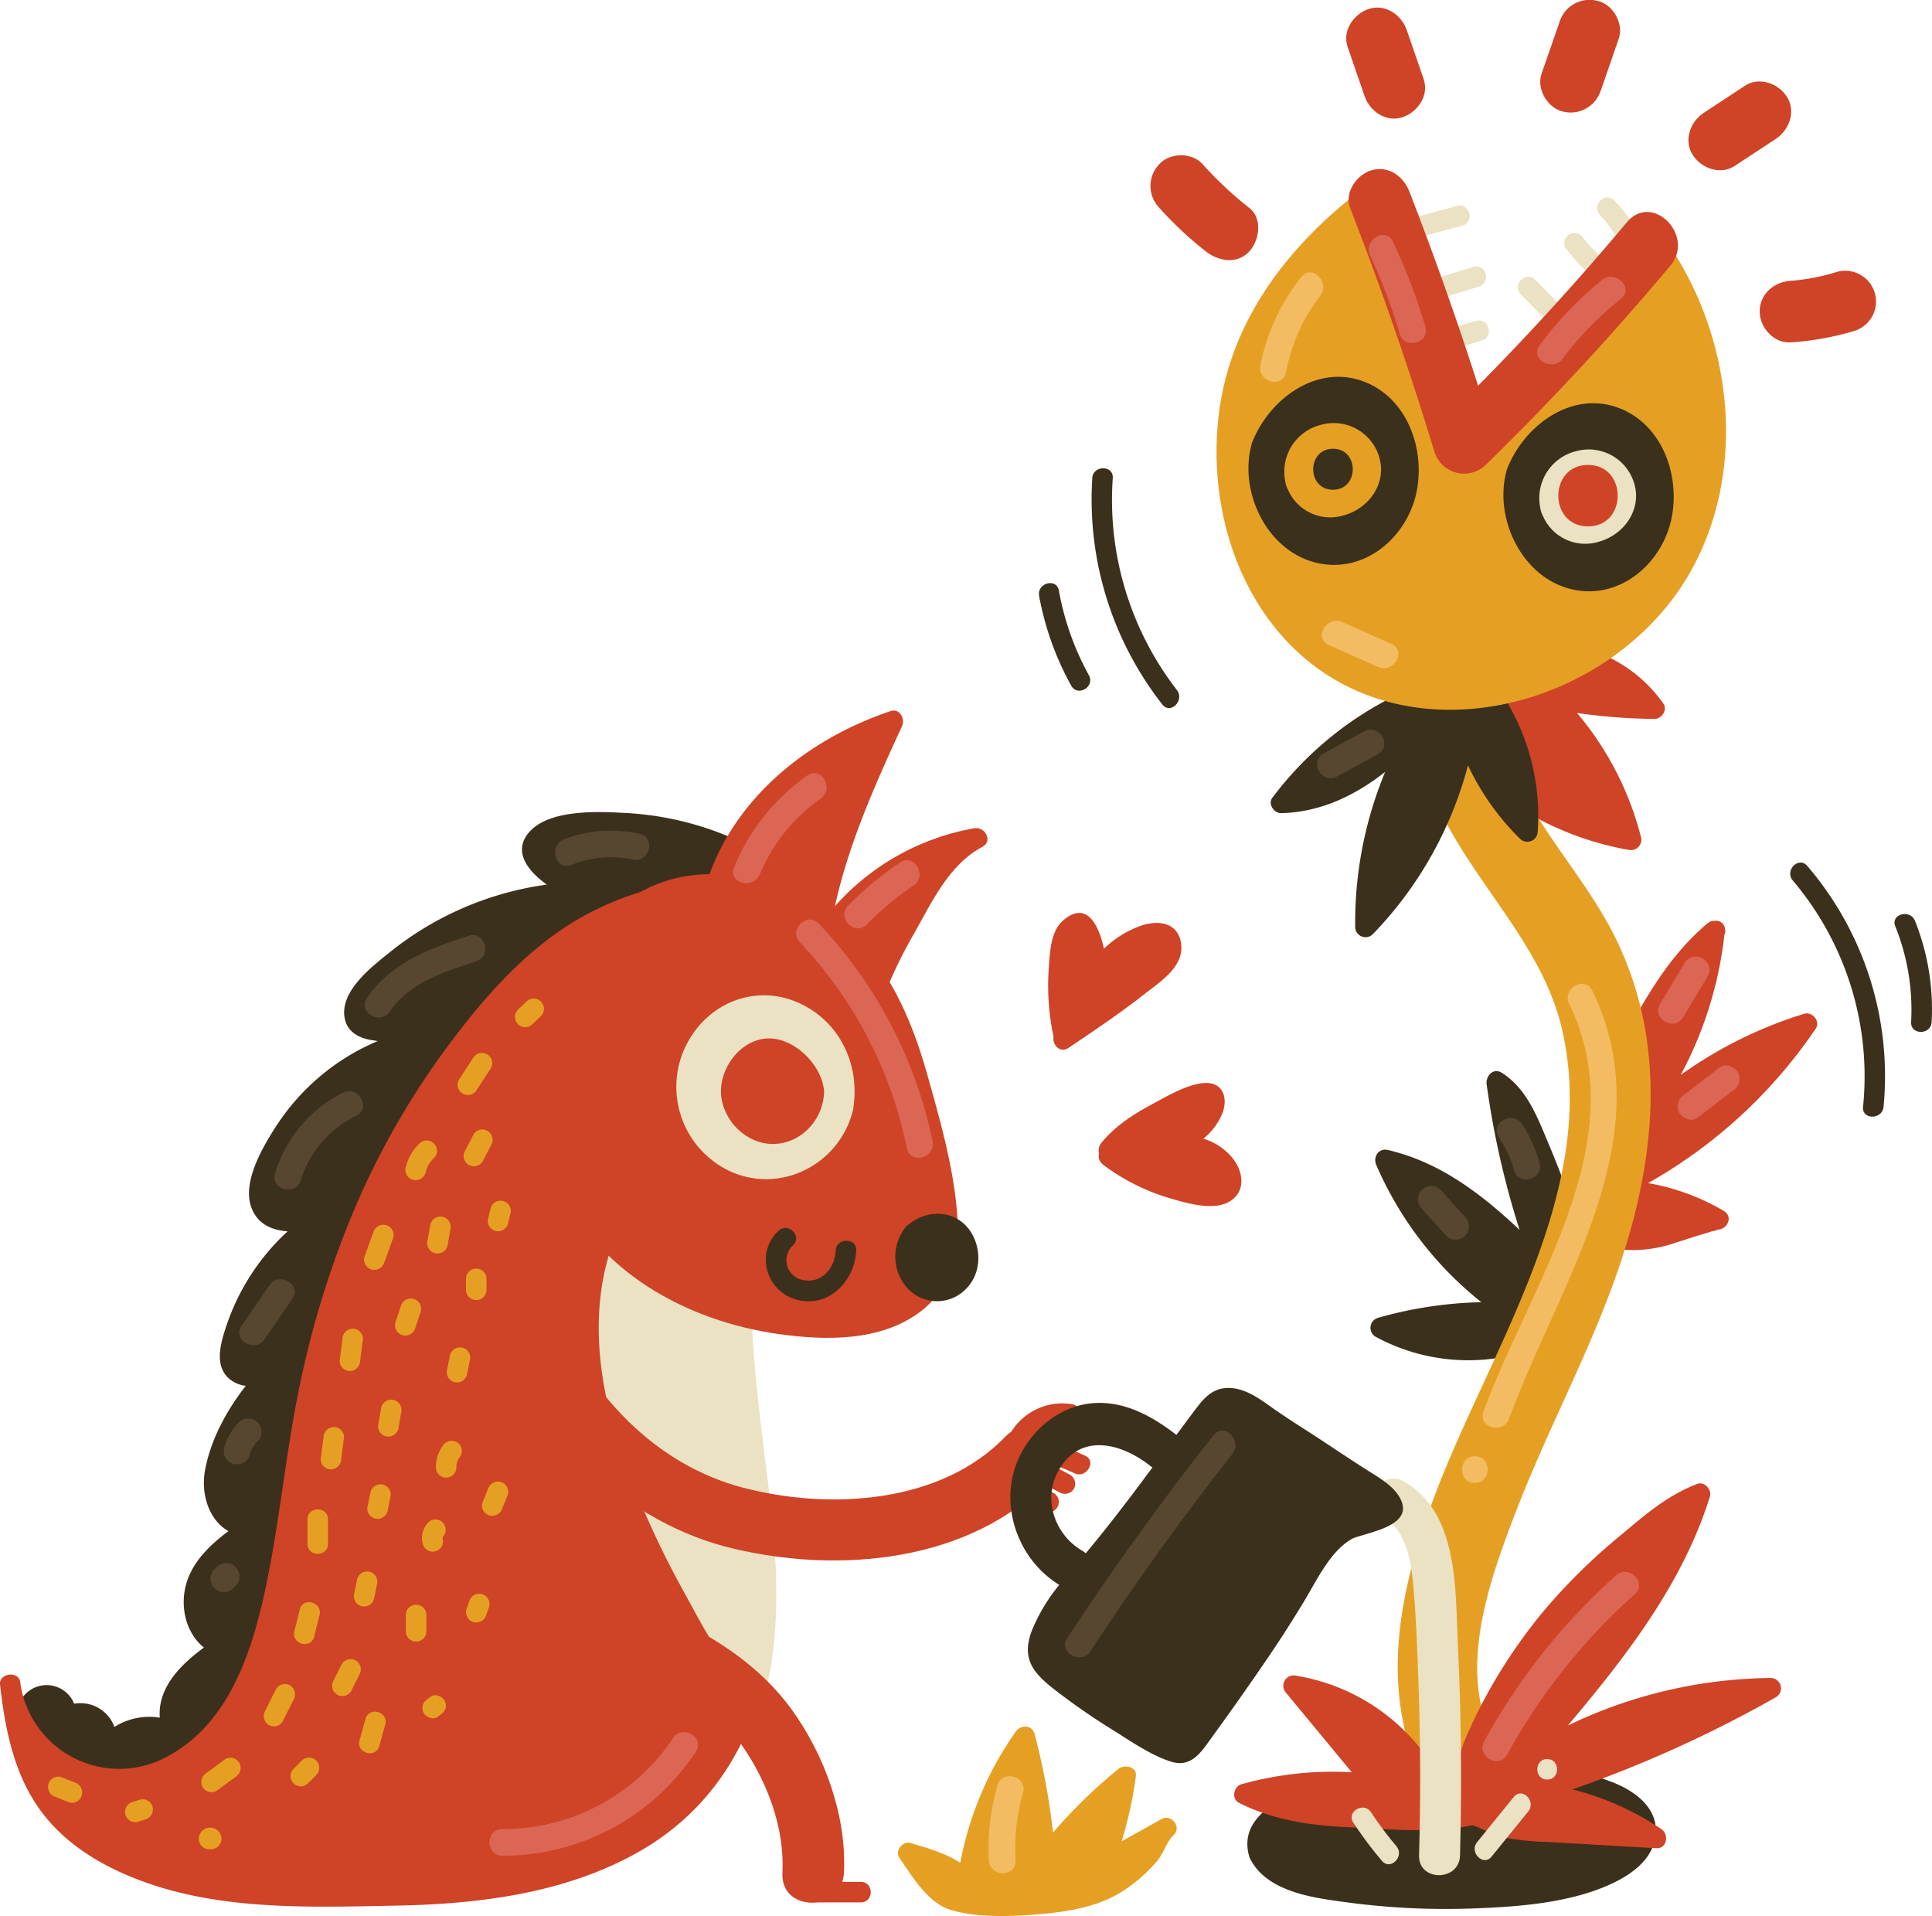 <svg xmlns="http://www.w3.org/2000/svg" viewBox="0 0 455.93 452.11"><title>Upgrade (buy premium account) + plant growth</title><g id="Layer_2" data-name="Layer 2"><g id="Layer_1-2" data-name="Layer 1"><path fill="#eae2c2" d="M377.59,50.74A23.26,23.26,0,0,1,382.37,58a2.43,2.43,0,0,0,3.31.87,2.48,2.48,0,0,0,.87-3.31A26.77,26.77,0,0,0,381,47.32c-2.18-2.23-5.6,1.19-3.42,3.42Z"/><path fill="#3b301b" d="M374.52,295.93a210.19,210.19,0,0,0-8.89-25.6c-2.67-6.33-5.17-13.4-11.25-17.21-2-1.25-3.81.81-3.55,2.73a203.79,203.79,0,0,0,7.77,34.35c-9-8.47-18.81-16-31.08-18.85-2.22-.51-3.55,1.65-2.73,3.55a84,84,0,0,0,24.79,32.37,95.76,95.76,0,0,0-24.43,3.7,2.45,2.45,0,0,0-.58,4.42,45.84,45.84,0,0,0,34.65,3.77,2.46,2.46,0,0,0,.7-4.33l10.91-16.25C372.46,299.57,375.18,298.29,374.52,295.93Z"/><path fill="#cf4327" d="M425.75,239.22a100.73,100.73,0,0,0-29.12,14.43,91.3,91.3,0,0,0,10.31-33.09,1.88,1.88,0,0,0,.12-1.43,2.05,2.05,0,0,0-2.34-1.84,2.42,2.42,0,0,0-1.78.59c-9.66,8.14-15.34,18.89-21.25,29.82-5.06,9.36-10.92,18.49-11.76,29.41-.34,4.44.4,9.2,3.1,12.86,3,4.08,7.68,5,12.51,5a30.93,30.93,0,0,0,9.74-1.69c1.91-.6,3.8-1.22,5.71-1.82.94-.3,1.92-.54,2.84-.87.33-.12,2.11-.32,1.05-.48,2.55.39,4.4-2.93,1.86-4.42a53.22,53.22,0,0,0-17.81-6.52,117.41,117.41,0,0,0,39.55-36.44C429.67,241,427.7,238.62,425.75,239.22Z"/><path fill="#3b301b" d="M380.25,420.43c-8.73-3.3-18.68-4.47-28-4.76a133.31,133.31,0,0,0-37.49,4.46c-8,2.09-23.26,6.87-19.93,18a2.62,2.62,0,0,0,.23.54l0,0c3.81,7.4,13.88,9,21.28,10a175.18,175.18,0,0,0,30.75,1.67c9.51-.34,19.63-1,28.71-4.05,6.06-2.07,14.18-6,14.9-13.32C391.41,426.55,385.69,422.48,380.25,420.43Z"/><path fill="#eae2c2" d="M330.32,57.24l14.78-4c3-.82,1.72-5.49-1.29-4.66l-14.78,4c-3,.82-1.72,5.49,1.29,4.66Z"/><path fill="#eae2c2" d="M336.77,71.41,349,67.62c3-.92,1.7-5.58-1.29-4.66l-12.27,3.79c-3,.92-1.7,5.58,1.29,4.66Z"/><path fill="#cf4327" d="M392.52,166a33.56,33.56,0,0,0-29.33-14.19,2.33,2.33,0,0,0-1.91,1.11,2.24,2.24,0,0,0-2.59-1c-6.69,1.74-14.15,5.16-18.44,10.82-4.59,6.05-.37,11.42,4,16.12a72.1,72.1,0,0,0,40,21.66,2.45,2.45,0,0,0,3-3,73.32,73.32,0,0,0-15.09-29.28,138.38,138.38,0,0,0,18.31,1.4C392.14,169.62,393.61,167.49,392.52,166Z"/><path fill="#eae2c2" d="M341.24,82.87l8.4-2.5c3-.89,1.71-5.55-1.29-4.66l-8.4,2.5c-3,.89-1.71,5.55,1.29,4.66Z"/><path fill="#eae2c2" d="M358.87,69.46l7.69,7.79c2.19,2.22,5.61-1.2,3.42-3.42L362.29,66c-2.19-2.22-5.61,1.2-3.42,3.42Z"/><path fill="#eae2c2" d="M369.52,58.6a42.8,42.8,0,0,0,6.71,7.06,2.49,2.49,0,0,0,3.42,0,2.44,2.44,0,0,0,0-3.42,37.72,37.72,0,0,1-6-6.08,2.5,2.5,0,0,0-3.31-.87,2.43,2.43,0,0,0-.87,3.31Z"/><path fill="#e5a024" d="M351.3,407.91c-6.8-16,.71-36.38,6.55-51.51,6.93-17.93,16-34.93,22.67-53,6.4-17.42,10.57-36.6,8.46-55.22a80,80,0,0,0-7.84-27.06c-4.35-8.74-10.4-16.45-15.8-24.54-11-16.41-19.81-35.89-11.66-55.42,2-4.82-2.17-10.64-6.75-11.9-5.57-1.53-9.88,1.91-11.9,6.75-7.85,18.82-3.18,39.89,5.87,57.37,8.66,16.72,23.25,30.55,27.67,49.27,9,38.22-16.67,75.33-29.67,109.39-8,21-13.41,44.07-4.29,65.6,2,4.81,9.14,5.87,13.23,3.47,5-2.91,5.52-8.4,3.47-13.23Z"/><path fill="#cf4327" d="M417.92,395.94A112.56,112.56,0,0,0,370,407.15c13.76-16.3,27.14-33.57,33.51-54,.51-1.65-1.24-3.64-3-3-7,2.69-12.27,7.25-17.91,12a139.08,139.08,0,0,0-18.37,18.06,125.25,125.25,0,0,0-13.83,20.54c-1.77,3.3-3.41,6.69-4.84,10.16-.87,2.1-1.34,4.67-2.47,6.63-.93,1.62-2.5,3-3.58,4.56-1.19,1.7.28,3.34,1.91,3.49-.34.14-.69.3-1,.48-2.77,1.43-.32,5.6,2.44,4.18s8.48,2.52,11.54,3.23a66.24,66.24,0,0,0,11.1,1.17l25.35,1.46c2.56.15,3.07-3.26,1.22-4.51a66.53,66.53,0,0,0-21-9.37,292.78,292.78,0,0,0,48.06-21.77A2.44,2.44,0,0,0,417.92,395.94Z"/><path fill="#3b301b" d="M354.17,163.33a2.51,2.51,0,0,0-4.57,1.29l-14.27.41a2.65,2.65,0,0,0-3.66-2,80.94,80.94,0,0,0-31.4,25.2c-1.13,1.49.4,3.68,2.09,3.64,9.33-.23,17.45-4.18,24.52-9.73a92.77,92.77,0,0,0-7.07,36.61,2.44,2.44,0,0,0,4.13,1.71,90.43,90.43,0,0,0,22.49-39.86,60.48,60.48,0,0,0,12.32,17.36,2.45,2.45,0,0,0,4.13-1.71A52.83,52.83,0,0,0,354.17,163.33Z"/><path fill="#cf4327" d="M347.39,425.78c-.51.12-1,.23-1.54.34l-9.37-8.58a2,2,0,0,0,.33-2.83,47.33,47.33,0,0,0-31-19.32,2.44,2.44,0,0,0-2.35,4L319,418.18A80.32,80.32,0,0,0,293,421c-1.9.53-2.49,3.46-.58,4.42,8.4,4.21,17.32,5.38,26.61,5.78,10,.43,19.79,1.58,29.66-.79C351.7,429.72,350.42,425.06,347.39,425.78Z"/><path fill="#eae2c2" d="M326.3,357.86c5.7,3.17,6.7,10.69,7.24,16.58.65,7.07.9,14.21,1.16,21.31q.78,21,.18,42.05c-.17,6.23,9.5,6.22,9.67,0q.67-24.76-.5-49.52c-.63-12.92.28-31.47-12.87-38.77-5.45-3-10.33,5.33-4.88,8.35Z"/><path fill="#3b301b" d="M197.76,215.6a72.87,72.87,0,0,0-50-23.76c-6.58-.36-18.58-1-23.19,4.89-3.46,4.46.13,8.88,4.46,12A75.48,75.48,0,0,0,92,224.68c-4.27,3.44-12.09,9.35-10.6,15.85.66,2.9,3.15,4.31,5.89,4.82.61.11,1.23.2,1.85.3a53.1,53.1,0,0,0-23.92,20c-3.07,4.73-7.77,12.67-6.12,18.56,1.24,4.44,4.82,6.06,8.77,6.34a53.23,53.23,0,0,0-14.4,22.15c-1.43,4.27-3.25,10.12,1.32,13.15A7.29,7.29,0,0,0,58,327c-4.58,5.87-8.23,12.65-9.59,19.77-1.1,5.75.91,11.95,5.5,14.51-5,3.74-9.58,8.32-10.42,14.67-.64,4.89,1,9.87,4.63,12.81-5.66,4.12-10.94,9.61-10.41,16.53A15.54,15.54,0,0,0,27,407.48,8.55,8.55,0,0,0,17.5,402a7,7,0,0,0-12-1.7C-1,408.79,9.28,418.16,15.6,422.67c16.06,11.47,39.84,13.18,55.85.75,9.95-7.72,16.44-19.66,21.93-30.73a185,185,0,0,0,13.52-36.94c6.8-26.83,9.5-55.69,24.89-79.45,8.2-12.66,19.76-21.11,32.8-28.28,6.24-3.43,12.65-6.56,18.76-10.22,5-3,9.74-6.61,10.82-12.62a2.46,2.46,0,0,0-1.19-2.61l1.83-3.15C196.9,220.84,199.68,217.74,197.76,215.6Z"/><path fill="#cf4327" d="M180.28,271.25c1.94-7.35,5-14.38,6.59-21.84,1.76-8.48,2.53-18-.19-26.33-7.61-23.4-37.41-14.54-52.67-4.72-11.05,7.11-20,17.34-27.82,27.79A188.17,188.17,0,0,0,84,284.45a223.51,223.51,0,0,0-13.11,41.7c-3.22,15.09-4.62,30.49-7.62,45.62-3.16,15.92-8.32,34.38-23.71,42.66A23.58,23.58,0,0,1,4.76,396.86c-.37-2.67-5.06-2.07-4.75.64,1.11,9.81,3,19.87,8.54,28.25s14,13.77,23.09,17.4c19.49,7.79,41.34,6.89,61.93,6.5,19.58-.37,40.07-2.91,57.35-12.8,19.57-11.2,29.45-30.54,31.16-52.62,1.13-14.6-1.15-29-2.93-43.49-1.85-15-3.36-30.08-2.62-45.22A125,125,0,0,1,180.28,271.25Z"/><path fill="#eae2c2" d="M179.89,338.9c-1.17-9.63-2.22-19.29-2.52-29-.08-2.4-.11-4.8-.09-7.19,0-2.08.76-5.23.22-7.2-.86-3.15-4.59-5.31-7.12-7.2-4.34-3.24-10.18-9.16-16.22-7.47-6.27,1.75-9.16,10.56-10.7,16.08-4.8,17.18-1,35.36,5.27,51.63a216.43,216.43,0,0,0,12.79,27.31c4.29,7.73,8.86,17.26,16.1,22.69a1.89,1.89,0,0,0,2.33.11,2.05,2.05,0,0,0,1.22-1.56C185.29,377.66,182.26,358.34,179.89,338.9Z"/><path fill="#cf4327" d="M118.21,316.9c10.2,23.14,29.9,42.66,55,48.55s55.64,3.14,74.32-16.21c6.48-6.72-3.76-17-10.26-10.26-15.34,15.9-41.6,17.37-61.93,12.05-20.92-5.47-36.08-22.17-44.58-41.46-1.59-3.61-6.8-4.38-9.92-2.6-3.72,2.12-4.17,6.36-2.6,9.92Z"/><path fill="#cf4327" d="M199.16,441.95c.68-13.4-4.52-27.77-12.32-38.55C178,391.18,164,383.28,150.09,378.12c-8.77-3.25-12.55,10.77-3.86,14,10.58,3.92,22.27,10.27,28.87,19.73,6,8.62,10.09,19.5,9.55,30.11-.47,9.33,14,9.31,14.51,0Z"/><path fill="#cf4327" d="M225.82,285.7c-.93-10.84-4.12-22-7.07-32.41-3.56-12.59-8.86-24.8-18.55-33.89-15.39-13.53-39.59-19.37-55.7-3.95-16.67,16-21.79,42-13,63.19s30.42,33.11,52.44,36.17c11,1.53,23.93,1.74,33.25-5.31C224.72,303.83,226.59,294.66,225.82,285.7Z"/><path fill="#eae2c2" d="M188.32,236.57c-9.61-4.23-20.21-.37-25.56,8.53a22,22,0,0,0,10,31.49c12,5.11,25.54-2.16,28.56-14.73a2.66,2.66,0,0,0,.07-.57C202.93,251,198.08,240.87,188.32,236.57Z"/><path fill="#cf4327" d="M194.37,256.69h0c-.9-6-7.58-12.34-13.92-11.6s-11,7.7-10.23,13.74,6.22,11.22,12.38,11.1c6.7-.14,11.9-6.08,11.87-12.59A2.61,2.61,0,0,0,194.37,256.69Z"/><path fill="#cf4327" d="M242.06,341.69A9.36,9.36,0,0,1,251.7,336c3,.43,4.36-4.22,1.29-4.66a14.15,14.15,0,0,0-15.1,7.91c-1.27,2.81,2.9,5.28,4.18,2.44Z"/><path fill="#cf4327" d="M245.51,344.42c2.77,1,5.48,2,8.14,3.25s5.27-2.88,2.44-4.18q-4.56-2.09-9.3-3.74c-2.95-1-4.21,3.65-1.29,4.66Z"/><path fill="#cf4327" d="M252.54,348l-4.84-2.57a2.47,2.47,0,0,0-3.31.87,2.44,2.44,0,0,0,.87,3.31l4.84,2.57a2.47,2.47,0,0,0,3.31-.87,2.44,2.44,0,0,0-.87-3.31Z"/><path fill="#cf4327" d="M241.9,353.74a12,12,0,0,0,4.89,3,2.44,2.44,0,0,0,3-1.69,2.47,2.47,0,0,0-1.69-3,6.66,6.66,0,0,1-2.76-1.72,2.42,2.42,0,0,0-3.42,3.42Z"/><path fill="#3b301b" d="M330.07,352.95c-1.64-2.58-4.75-4.36-7.27-5.95-3.88-2.46-7.65-5-11.5-7.53s-7.76-4.93-11.53-7.62c-3.11-2.23-6.82-4.79-10.86-4.29-3.29.41-5.11,2.76-7,5.25q-2.15,2.88-4.29,5.77c-5.45-4.23-11.85-7.85-19-7.53-7,.31-13.07,4.52-16.75,10.32-7,11-2.78,25.94,8.11,32.6a41.57,41.57,0,0,0-6.48,10.8c-2.54,6.75.37,10.07,5.65,14.13a158.89,158.89,0,0,0,13.26,9.19c4.29,2.66,9,6,13.85,7.56,5,1.65,7.36-2.48,9.93-6q6-8.25,11.76-16.65c3.46-5,6.74-10.09,9.89-15.31,2.94-4.88,6.29-12.08,11.56-14.76C323.88,361.33,334.39,359.73,330.07,352.95Zm-73.85,13.57a5.36,5.36,0,0,0-.9-.66c-6.18-3.61-9.18-11.67-5.84-18.25,4.92-9.72,14.93-7.3,22-1.69a5.65,5.65,0,0,0,.48.34l-2.18,2.94C265.37,355.12,260.93,360.88,256.22,366.52Z"/><path fill="#cf4327" d="M191.7,448.89h11.45c3.11,0,3.12-4.84,0-4.84H191.7c-3.11,0-3.12,4.84,0,4.84Z"/><path fill="#e5a024" d="M51.13,422.56l4.47-3.29a2.49,2.49,0,0,0,.87-3.31,2.44,2.44,0,0,0-3.31-.87l-4.47,3.29a2.49,2.49,0,0,0-.87,3.31,2.44,2.44,0,0,0,3.31.87Z"/><path fill="#e5a024" d="M66.74,406.12,69.32,401a2.48,2.48,0,0,0-.87-3.31,2.44,2.44,0,0,0-3.31.87l-2.58,5.16a2.48,2.48,0,0,0,.87,3.31,2.44,2.44,0,0,0,3.31-.87Z"/><path fill="#e5a024" d="M74.12,386.22l1.29-5.16c.76-3-3.9-4.31-4.66-1.29l-1.29,5.16c-.76,3,3.9,4.31,4.66,1.29Z"/><path fill="#e5a024" d="M77.41,364.3v-5.8c0-3.11-4.84-3.12-4.84,0v5.8c0,3.11,4.84,3.12,4.84,0Z"/><path fill="#e5a024" d="M80.52,344.3l.67-5.16a2.43,2.43,0,0,0-2.42-2.42,2.48,2.48,0,0,0-2.42,2.42l-.67,5.16a2.43,2.43,0,0,0,2.42,2.42,2.48,2.48,0,0,0,2.42-2.42Z"/><path fill="#e5a024" d="M85,321.09l.66-5.16a2.43,2.43,0,0,0-2.42-2.42,2.48,2.48,0,0,0-2.42,2.42l-.66,5.16a2.43,2.43,0,0,0,2.42,2.42A2.48,2.48,0,0,0,85,321.09Z"/><path fill="#e5a024" d="M90.71,297.83l2.09-5.75a2.44,2.44,0,0,0-1.69-3,2.47,2.47,0,0,0-3,1.69L86,296.55a2.44,2.44,0,0,0,1.69,3,2.47,2.47,0,0,0,3-1.69Z"/><path fill="#e5a024" d="M100.48,276.6a6.54,6.54,0,0,1,2-3.42,2.42,2.42,0,0,0-3.42-3.42,11.45,11.45,0,0,0-3.27,5.55,2.42,2.42,0,1,0,4.66,1.29Z"/><path fill="#e5a024" d="M112.5,257.18l3.33-5.09a2.42,2.42,0,0,0-4.18-2.44l-3.33,5.09a2.42,2.42,0,1,0,4.18,2.44Z"/><path fill="#e5a024" d="M125.72,241.6l2-1.91a2.42,2.42,0,0,0-3.42-3.42l-2,1.91a2.42,2.42,0,1,0,3.42,3.42Z"/><path fill="#e5a024" d="M113.92,274l2-3.84a2.42,2.42,0,0,0-4.18-2.44l-2,3.84a2.42,2.42,0,1,0,4.18,2.44Z"/><path fill="#e5a024" d="M105.59,294l.68-3.86a2.47,2.47,0,0,0-1.69-3,2.45,2.45,0,0,0-3,1.69l-.68,3.86a2.47,2.47,0,0,0,1.69,3,2.45,2.45,0,0,0,3-1.69Z"/><path fill="#e5a024" d="M98,313.36l1.29-3.87a2.44,2.44,0,0,0-1.69-3,2.47,2.47,0,0,0-3,1.69l-1.29,3.87a2.44,2.44,0,0,0,1.69,3,2.47,2.47,0,0,0,3-1.69Z"/><path fill="#e5a024" d="M94,337.21l.67-3.86a2.48,2.48,0,0,0-1.69-3,2.45,2.45,0,0,0-3,1.69l-.67,3.86a2.48,2.48,0,0,0,1.69,3,2.45,2.45,0,0,0,3-1.69Z"/><path fill="#e5a024" d="M91.46,356.55l.65-3.22A2.42,2.42,0,1,0,87.45,352l-.65,3.22a2.42,2.42,0,1,0,4.66,1.29Z"/><path fill="#e5a024" d="M88.29,377.19l.64-3.22a2.42,2.42,0,1,0-4.66-1.29l-.64,3.22a2.42,2.42,0,1,0,4.66,1.29Z"/><path fill="#e5a024" d="M82.89,399l1.93-3.87a2.42,2.42,0,1,0-4.18-2.44l-1.93,3.87A2.42,2.42,0,1,0,82.89,399Z"/><path fill="#e5a024" d="M72.76,420.73l1.93-1.93a2.42,2.42,0,0,0-3.42-3.42l-1.93,1.93a2.42,2.42,0,1,0,3.42,3.42Z"/><path fill="#e5a024" d="M32.47,429.9l1.94-.63a2.42,2.42,0,0,0-1.29-4.66l-1.94.63a2.42,2.42,0,0,0,1.29,4.66Z"/><path fill="#e5a024" d="M13.1,424l3.22,1.29a2.43,2.43,0,0,0,3-1.69,2.49,2.49,0,0,0-1.69-3l-3.22-1.29a2.43,2.43,0,0,0-3,1.69,2.49,2.49,0,0,0,1.69,3Z"/><path fill="#e5a024" d="M51.74,433.91v-.07l-.33,1.22q-1.53,1.83-3.29.45l-.62-1.07-.07-.51a2.43,2.43,0,0,0,2.42,2.42,2.48,2.48,0,0,0,2.42-2.42,2.68,2.68,0,0,0-5.36,0,2.42,2.42,0,1,0,4.84,0Z"/><path fill="#e5a024" d="M89.5,412l1.42-5.12c.83-3-3.83-4.28-4.66-1.29l-1.42,5.12c-.83,3,3.83,4.28,4.66,1.29Z"/><path fill="#e5a024" d="M100.62,384.93v-3.87a2.42,2.42,0,0,0-4.84,0v3.87a2.42,2.42,0,1,0,4.84,0Z"/><path fill="#e5a024" d="M104.44,363q-.09-.39,0,.19a2.72,2.72,0,0,1,0-.31c0-.45-.15.5,0,0a2.13,2.13,0,0,1,.06-.22q.09-.26-.1.22c-.08,0,.64-.84,0-.15a2.42,2.42,0,1,0-3.42-3.42,5.39,5.39,0,0,0-1.22,4.94,2.42,2.42,0,1,0,4.66-1.29Z"/><path fill="#e5a024" d="M107.72,346.25a3,3,0,0,1,.22-1.4c.19-.6-.14.17.16-.38a7.85,7.85,0,0,1,.56-.87,2.43,2.43,0,0,0-.87-3.31,2.49,2.49,0,0,0-3.31.87,8.55,8.55,0,0,0-1.61,5.09,2.42,2.42,0,0,0,4.84,0Z"/><path fill="#e5a024" d="M110.21,324.32l.64-3.22a2.42,2.42,0,1,0-4.66-1.29l-.64,3.22a2.42,2.42,0,1,0,4.66,1.29Z"/><path fill="#e5a024" d="M114.81,304.34v-2.58a2.42,2.42,0,1,0-4.84,0v2.58a2.42,2.42,0,0,0,4.84,0Z"/><path fill="#e5a024" d="M119.84,288.86l.64-2.58a2.42,2.42,0,0,0-4.66-1.29l-.64,2.58a2.42,2.42,0,0,0,4.66,1.29Z"/><path fill="#e5a024" d="M118.54,355.9l1.3-3.22a2.42,2.42,0,0,0-1.69-3,2.49,2.49,0,0,0-3,1.69l-1.3,3.22a2.42,2.42,0,0,0,1.69,3,2.49,2.49,0,0,0,3-1.69Z"/><path fill="#e5a024" d="M114.76,381.07l.66-1.93a2.43,2.43,0,0,0-1.69-3,2.48,2.48,0,0,0-3,1.69l-.66,1.93a2.43,2.43,0,0,0,1.69,3,2.48,2.48,0,0,0,3-1.69Z"/><path fill="#e5a024" d="M103.31,405.09l.72-.55a2.66,2.66,0,0,0,1.11-1.44,2.47,2.47,0,0,0-.24-1.86c-.64-1-2.23-1.69-3.31-.87l-.72.55a2.66,2.66,0,0,0-1.11,1.44,2.47,2.47,0,0,0,.24,1.86c.64,1,2.23,1.69,3.31.87Z"/><path fill="#cf4327" d="M229.93,195.44a57.12,57.12,0,0,0-32.88,18.37c3.2-14.75,9.51-28.74,15.81-42.46.8-1.75-.55-4.29-2.73-3.55-23.54,7.93-43.4,26.29-45.73,52.06-.26,2.85,3.8,3.05,4.68.68l19.58,5.87a2.58,2.58,0,0,0,2.2,2.93,2.49,2.49,0,0,0,2,.57l8.4,13.05a9.24,9.24,0,0,0,.7,5.55c1.43,2.76,5.61.32,4.18-2.44s2-10,3.08-12.61A109,109,0,0,1,215.87,220c4.13-7.36,8.17-16,15.93-20.16C234.37,198.49,232.48,195,229.93,195.44Z"/><path fill="#3b301b" d="M228.75,290.18c-3.49-4.78-10.05-4.81-14.37-1.21a2.47,2.47,0,0,0-.53.45,2.52,2.52,0,0,0-.43.55,11.1,11.1,0,0,0,.61,13.86,9.48,9.48,0,0,0,14.09.13C231.67,300.31,231.69,294.21,228.75,290.18Z"/><path fill="#3b301b" d="M183.69,290.46c-5.43,5.07-3,14,4,16.12,7.65,2.31,14-4.15,14.37-11.49.14-3.11-4.7-3.1-4.84,0-.17,3.93-3.1,7.67-7.36,7a4.75,4.75,0,0,1-2.72-8.24c2.28-2.13-1.14-5.54-3.42-3.42Z"/><path fill="#e5a024" d="M395.29,60A4.72,4.72,0,0,0,393,58a4.1,4.1,0,0,0-5.3,1l-41.6,46.85-19.49-56.8c-1.26-3.66-5.2-4.47-8.08-2.13-16.24,13.16-28.67,30.4-31,51.63-2,18.19,2.79,37.74,15.08,51.6,27.5,31,79.28,17.36,97.2-16.84C411.83,110.43,408.76,81.53,395.29,60Z"/><path fill="#3b301b" d="M322.35,90.23c-11.36-4.69-22.92,3.89-26.91,14.32a2.6,2.6,0,0,0-.14.54c-3,11.46,4.14,25.78,16.45,27.93,11,1.93,20.54-6.74,22.58-17.12C336.27,106,332.22,94.31,322.35,90.23Z"/><path fill="#e5a024" d="M325.66,108.55a11.19,11.19,0,0,0-14-8.29,11.4,11.4,0,0,0-8.37,13.25,3.85,3.85,0,0,0,.19.87,5.19,5.19,0,0,0,.48,1.19,10.87,10.87,0,0,0,13.25,6C322.85,120,327,114.46,325.66,108.55Z"/><path fill="#3b301b" d="M314.57,105.89c-6.22,0-6.23,9.67,0,9.67S320.8,105.89,314.57,105.89Z"/><path fill="#3b301b" d="M382.52,96.46c-11.36-4.69-22.92,3.89-26.91,14.32a2.61,2.61,0,0,0-.14.54c-3,11.46,4.14,25.78,16.45,27.93,11,1.93,20.54-6.74,22.58-17.12C396.45,112.21,392.39,100.54,382.52,96.46Z"/><path fill="#eae2c2" d="M385.84,114.78a11.19,11.19,0,0,0-14-8.29,11.4,11.4,0,0,0-8.37,13.25,3.88,3.88,0,0,0,.19.87,5.2,5.2,0,0,0,.48,1.19,10.87,10.87,0,0,0,13.25,6C383,126.24,387.18,120.69,385.84,114.78Z"/><path fill="#cf4327" d="M374.75,109.7c-9.33,0-9.35,14.51,0,14.51S384.1,109.7,374.75,109.7Z"/><path fill="#cf4327" d="M383.92,52.45q-16.75,20-35.1,38.56-7.42-23.12-16.21-45.77c-1.41-3.64-4.88-6.2-8.92-5.07-3.48,1-6.5,5.24-5.07,8.92q11,28.33,19.86,57.41a7.33,7.33,0,0,0,12.12,3.2,634,634,0,0,0,43.57-47C400.13,55.6,389.92,45.28,383.92,52.45Z"/><path fill="#eae2c2" d="M352,438.09l8.66-10.67c1.94-2.4-1.46-5.84-3.42-3.42l-8.66,10.67c-1.94,2.4,1.46,5.84,3.42,3.42Z"/><path fill="#eae2c2" d="M329.56,435.64a79.14,79.14,0,0,1-6-8c-1.69-2.6-5.88-.18-4.18,2.44a89,89,0,0,0,6.74,9c2,2.38,5.42-1.06,3.42-3.42Z"/><path fill="#eae2c2" d="M365.12,419.91c3.11,0,3.12-4.84,0-4.84s-3.12,4.84,0,4.84Z"/><path fill="#e5a024" d="M274,429.26c-3.08,1.77-6.19,3.5-9.31,5.2a92.48,92.48,0,0,0,3.36-15.34c.31-2.32-2.73-2.85-4.13-1.71a123.39,123.39,0,0,0-15.42,15,161.27,161.27,0,0,0-4.35-23.29c-.57-2.15-3.27-2.2-4.42-.58a79.11,79.11,0,0,0-13.12,31c-3.42-2.26-7.77-3.46-11.36-4.56l-.24-.08c-1.92-.64-3.94,1.83-2.73,3.55,3.17,4.5,6.63,10.6,12.26,12.27,6.34,1.88,14.8,1.48,21.29.9,6.87-.61,14.05-1.87,19.82-5.85a35.73,35.73,0,0,0,7.58-6.85c1.42-1.76,2.1-4.35,3.69-5.87C279,431.15,276.41,427.9,274,429.26Z"/><path fill="#cf4327" d="M294.82,49.06a85.94,85.94,0,0,1-11-10.31c-2.53-2.84-7.71-2.77-10.26,0a7.42,7.42,0,0,0,0,10.26,85.94,85.94,0,0,0,11,10.31c3,2.34,7.39,3.12,10.26,0,2.4-2.61,3.18-7.75,0-10.26Z"/><path fill="#cf4327" d="M336,18.75,332,7.16c-1.21-3.59-5-6.32-8.92-5.07-3.56,1.15-6.37,5.07-5.07,8.92L322,22.61c1.21,3.59,5,6.32,8.92,5.07,3.56-1.15,6.37-5.07,5.07-8.92Z"/><path fill="#cf4327" d="M377.81,21.27,382,9.13C383.26,5.55,380.6,1,377,.21A7.43,7.43,0,0,0,368,5.28l-4.21,12.13c-1.24,3.59,1.42,8.09,5.07,8.92a7.43,7.43,0,0,0,8.92-5.07Z"/><path fill="#cf4327" d="M409.38,39.15l9.71-6.39c3.17-2.08,4.8-6.51,2.6-9.92-2-3.16-6.53-4.83-9.92-2.6l-9.71,6.39c-3.17,2.08-4.8,6.51-2.6,9.92,2,3.16,6.53,4.83,9.92,2.6Z"/><path fill="#cf4327" d="M422.5,80.79a67.42,67.42,0,0,0,14.88-2.64,7.25,7.25,0,0,0-3.86-14,49.78,49.78,0,0,1-11,2.12c-3.91.27-7.25,3.14-7.25,7.25,0,3.71,3.32,7.53,7.25,7.25Z"/><path fill="#cf4327" d="M278.7,222.46c-.82-4.94-5.54-5.38-9.51-4a23.93,23.93,0,0,0-8.67,5.41c-1.2-5.59-4.11-11.57-9.71-6.61-2.95,2.61-3.06,7.78-3.33,11.42a58.16,58.16,0,0,0,1.15,16c-.32,1.84,1.53,3.92,3.5,2.6,6.11-4.11,12.22-8.22,18-12.76C273.87,231.6,279.61,228,278.7,222.46Z"/><path fill="#cf4327" d="M290.72,273.09a14.18,14.18,0,0,0-6.74-4.41,14.73,14.73,0,0,0,4.59-6.26c1.19-3.44,0-7-4.1-6.88s-9.37,3.28-12.91,5.19c-4.32,2.33-8.62,5.15-11.68,9a2.67,2.67,0,0,0-.52,2.39,2.52,2.52,0,0,0,.95,2.69,49.33,49.33,0,0,0,16,8c4.2,1.2,11.39,3.39,15-.18C294.06,280,293,275.79,290.72,273.09Z"/><path fill="#3b301b" d="M423.07,207.75a71.45,71.45,0,0,1,16.59,53.42c-.3,3.09,4.53,3.07,4.84,0a76.19,76.19,0,0,0-18-56.84c-2-2.37-5.43,1.06-3.42,3.42Z"/><path fill="#3b301b" d="M447.27,218.58A52.73,52.73,0,0,1,451,241.16c-.16,3.11,4.68,3.1,4.84,0a56,56,0,0,0-3.92-23.86c-1.14-2.86-5.82-1.61-4.66,1.29Z"/><path fill="#3b301b" d="M257.77,112.87a78.36,78.36,0,0,0,16.54,53.37c1.91,2.45,5.31-1,3.42-3.42a73.38,73.38,0,0,1-15.13-50c.2-3.11-4.63-3.09-4.84,0Z"/><path fill="#3b301b" d="M245.22,140.62a69.34,69.34,0,0,0,7.57,21.16c1.5,2.73,5.68.29,4.18-2.44a65.25,65.25,0,0,1-7.09-20c-.56-3.06-5.22-1.76-4.66,1.29Z"/><path fill="#f3bc63" d="M307.11,65.36a48.68,48.68,0,0,0-9.67,20.78c-.78,4,5.28,5.64,6.06,1.67a42,42,0,0,1,8.05-18c2.46-3.15-2-7.63-4.44-4.44Z"/><path fill="#f3bc63" d="M313.59,152.21l11.6,5.16c3.66,1.63,6.87-3.79,3.17-5.43l-11.6-5.16c-3.66-1.63-6.87,3.79-3.17,5.43Z"/><path fill="#f3bc63" d="M370.31,236.87c15.86,32.41-9.39,66.58-20.23,96.18-1.39,3.8,4.68,5.44,6.06,1.67,11.68-31.89,36.62-66.25,19.6-101-1.78-3.63-7.2-.45-5.43,3.17Z"/><path fill="#f3bc63" d="M348.06,349.92c4,0,4.05-6.29,0-6.29s-4.05,6.29,0,6.29Z"/><path fill="#f3bc63" d="M235.36,421.36a53.52,53.52,0,0,0-2,17.62c.22,4,6.51,4,6.29,0A48.05,48.05,0,0,1,241.42,423c1.1-3.9-5-5.56-6.06-1.67Z"/><path fill="#db6653" d="M323.31,60.23a131.72,131.72,0,0,1,7,18.51c1.14,3.87,7.21,2.22,6.06-1.67a142.67,142.67,0,0,0-7.61-20c-1.71-3.66-7.13-.47-5.43,3.17Z"/><path fill="#db6653" d="M368.77,84.64A77.05,77.05,0,0,1,382.53,70.5c3.16-2.53-1.32-6.95-4.44-4.44a82.93,82.93,0,0,0-14.74,15.41c-2.42,3.25,3,6.39,5.43,3.17Z"/><path fill="#db6653" d="M397.19,240.05l5.8-9.67c2.09-3.48-3.35-6.64-5.43-3.17l-5.8,9.67c-2.09,3.48,3.35,6.64,5.43,3.17Z"/><path fill="#db6653" d="M400.57,263.75,409,257.3a3.25,3.25,0,0,0,1.13-4.3c-.77-1.32-2.95-2.17-4.3-1.13l-8.38,6.45a3.25,3.25,0,0,0-1.13,4.3c.77,1.32,2.95,2.17,4.3,1.13Z"/><path fill="#db6653" d="M355.69,414a142.35,142.35,0,0,1,30.12-37.84c3-2.7-1.43-7.13-4.44-4.44a147.48,147.48,0,0,0-31.1,39.11c-1.95,3.55,3.48,6.72,5.43,3.17Z"/><path fill="#db6653" d="M179.3,206.31a41.58,41.58,0,0,1,14.39-17.89c3.28-2.32.14-7.77-3.17-5.43a49.25,49.25,0,0,0-17.28,21.64c-1.56,3.73,4.52,5.36,6.06,1.67Z"/><path fill="#db6653" d="M204.57,218.13a70,70,0,0,1,11-9.18c3.34-2.25.19-7.7-3.17-5.43a78.05,78.05,0,0,0-12.24,10.16c-2.83,2.89,1.61,7.34,4.44,4.44Z"/><path fill="#db6653" d="M188.79,222.38A99.44,99.44,0,0,1,214,270.92c.82,4,6.88,2.28,6.06-1.67a105.56,105.56,0,0,0-26.84-51.31c-2.79-2.94-7.23,1.51-4.44,4.44Z"/><path fill="#db6653" d="M118.53,437.87a54.47,54.47,0,0,0,45.68-24.54c2.23-3.39-3.21-6.54-5.43-3.17a47.94,47.94,0,0,1-40.25,21.42c-4,0-4.05,6.26,0,6.29Z"/><path fill="#574730" d="M315.51,183.23l9.62-5.24c3.55-1.94.38-7.37-3.17-5.43l-9.62,5.24c-3.55,1.94-.38,7.37,3.17,5.43Z"/><path fill="#574730" d="M257.3,389.64q15.75-24,33.52-46.56c2.48-3.14-1.94-7.62-4.44-4.44q-18.28,23.16-34.5,47.83c-2.23,3.39,3.21,6.54,5.43,3.17Z"/><path fill="#574730" d="M70.94,278.53a25.35,25.35,0,0,1,13.15-15.27c3.62-1.81.44-7.23-3.17-5.43a31.6,31.6,0,0,0-16,19c-1.21,3.87,4.86,5.53,6.06,1.67Z"/><path fill="#574730" d="M92,238.67c4.63-6.8,12.84-9.43,20.33-11.8,3.84-1.22,2.2-7.29-1.67-6.06-9.23,2.92-18.42,6.37-24.08,14.69-2.28,3.35,3.16,6.5,5.43,3.17Z"/><path fill="#574730" d="M134.84,204.09a24.67,24.67,0,0,1,14.45-1.27c3.94.86,5.63-5.2,1.67-6.06a30.66,30.66,0,0,0-17.8,1.27c-3.73,1.45-2.11,7.53,1.67,6.06Z"/><path fill="#574730" d="M62.44,316,69,306.44c2.29-3.35-3.15-6.49-5.43-3.17L57,312.86c-2.29,3.35,3.15,6.49,5.43,3.17Z"/><path fill="#574730" d="M59,343.09c0-.11.41-1.21.17-.63a8.37,8.37,0,0,1,.53-1c.06-.1.71-1,.34-.57a9.69,9.69,0,0,1,.79-.86,3.14,3.14,0,0,0-4.44-4.44,13.62,13.62,0,0,0-3.45,5.87A3.14,3.14,0,1,0,59,343.09Z"/><path fill="#574730" d="M55,374.79l.64-.64a3.14,3.14,0,0,0-4.44-4.44l-.64.64A3.14,3.14,0,0,0,55,374.79Z"/><path fill="#574730" d="M335.52,285.18l5.8,6.45a3.14,3.14,0,0,0,4.44-4.44l-5.8-6.45a3.14,3.14,0,0,0-4.44,4.44Z"/><path fill="#574730" d="M353.75,268.41a26.38,26.38,0,0,1,3.51,7.65c1.08,3.89,7.14,2.24,6.06-1.67a32,32,0,0,0-4.14-9.15c-2.22-3.36-7.67-.21-5.43,3.17Z"/></g></g></svg>